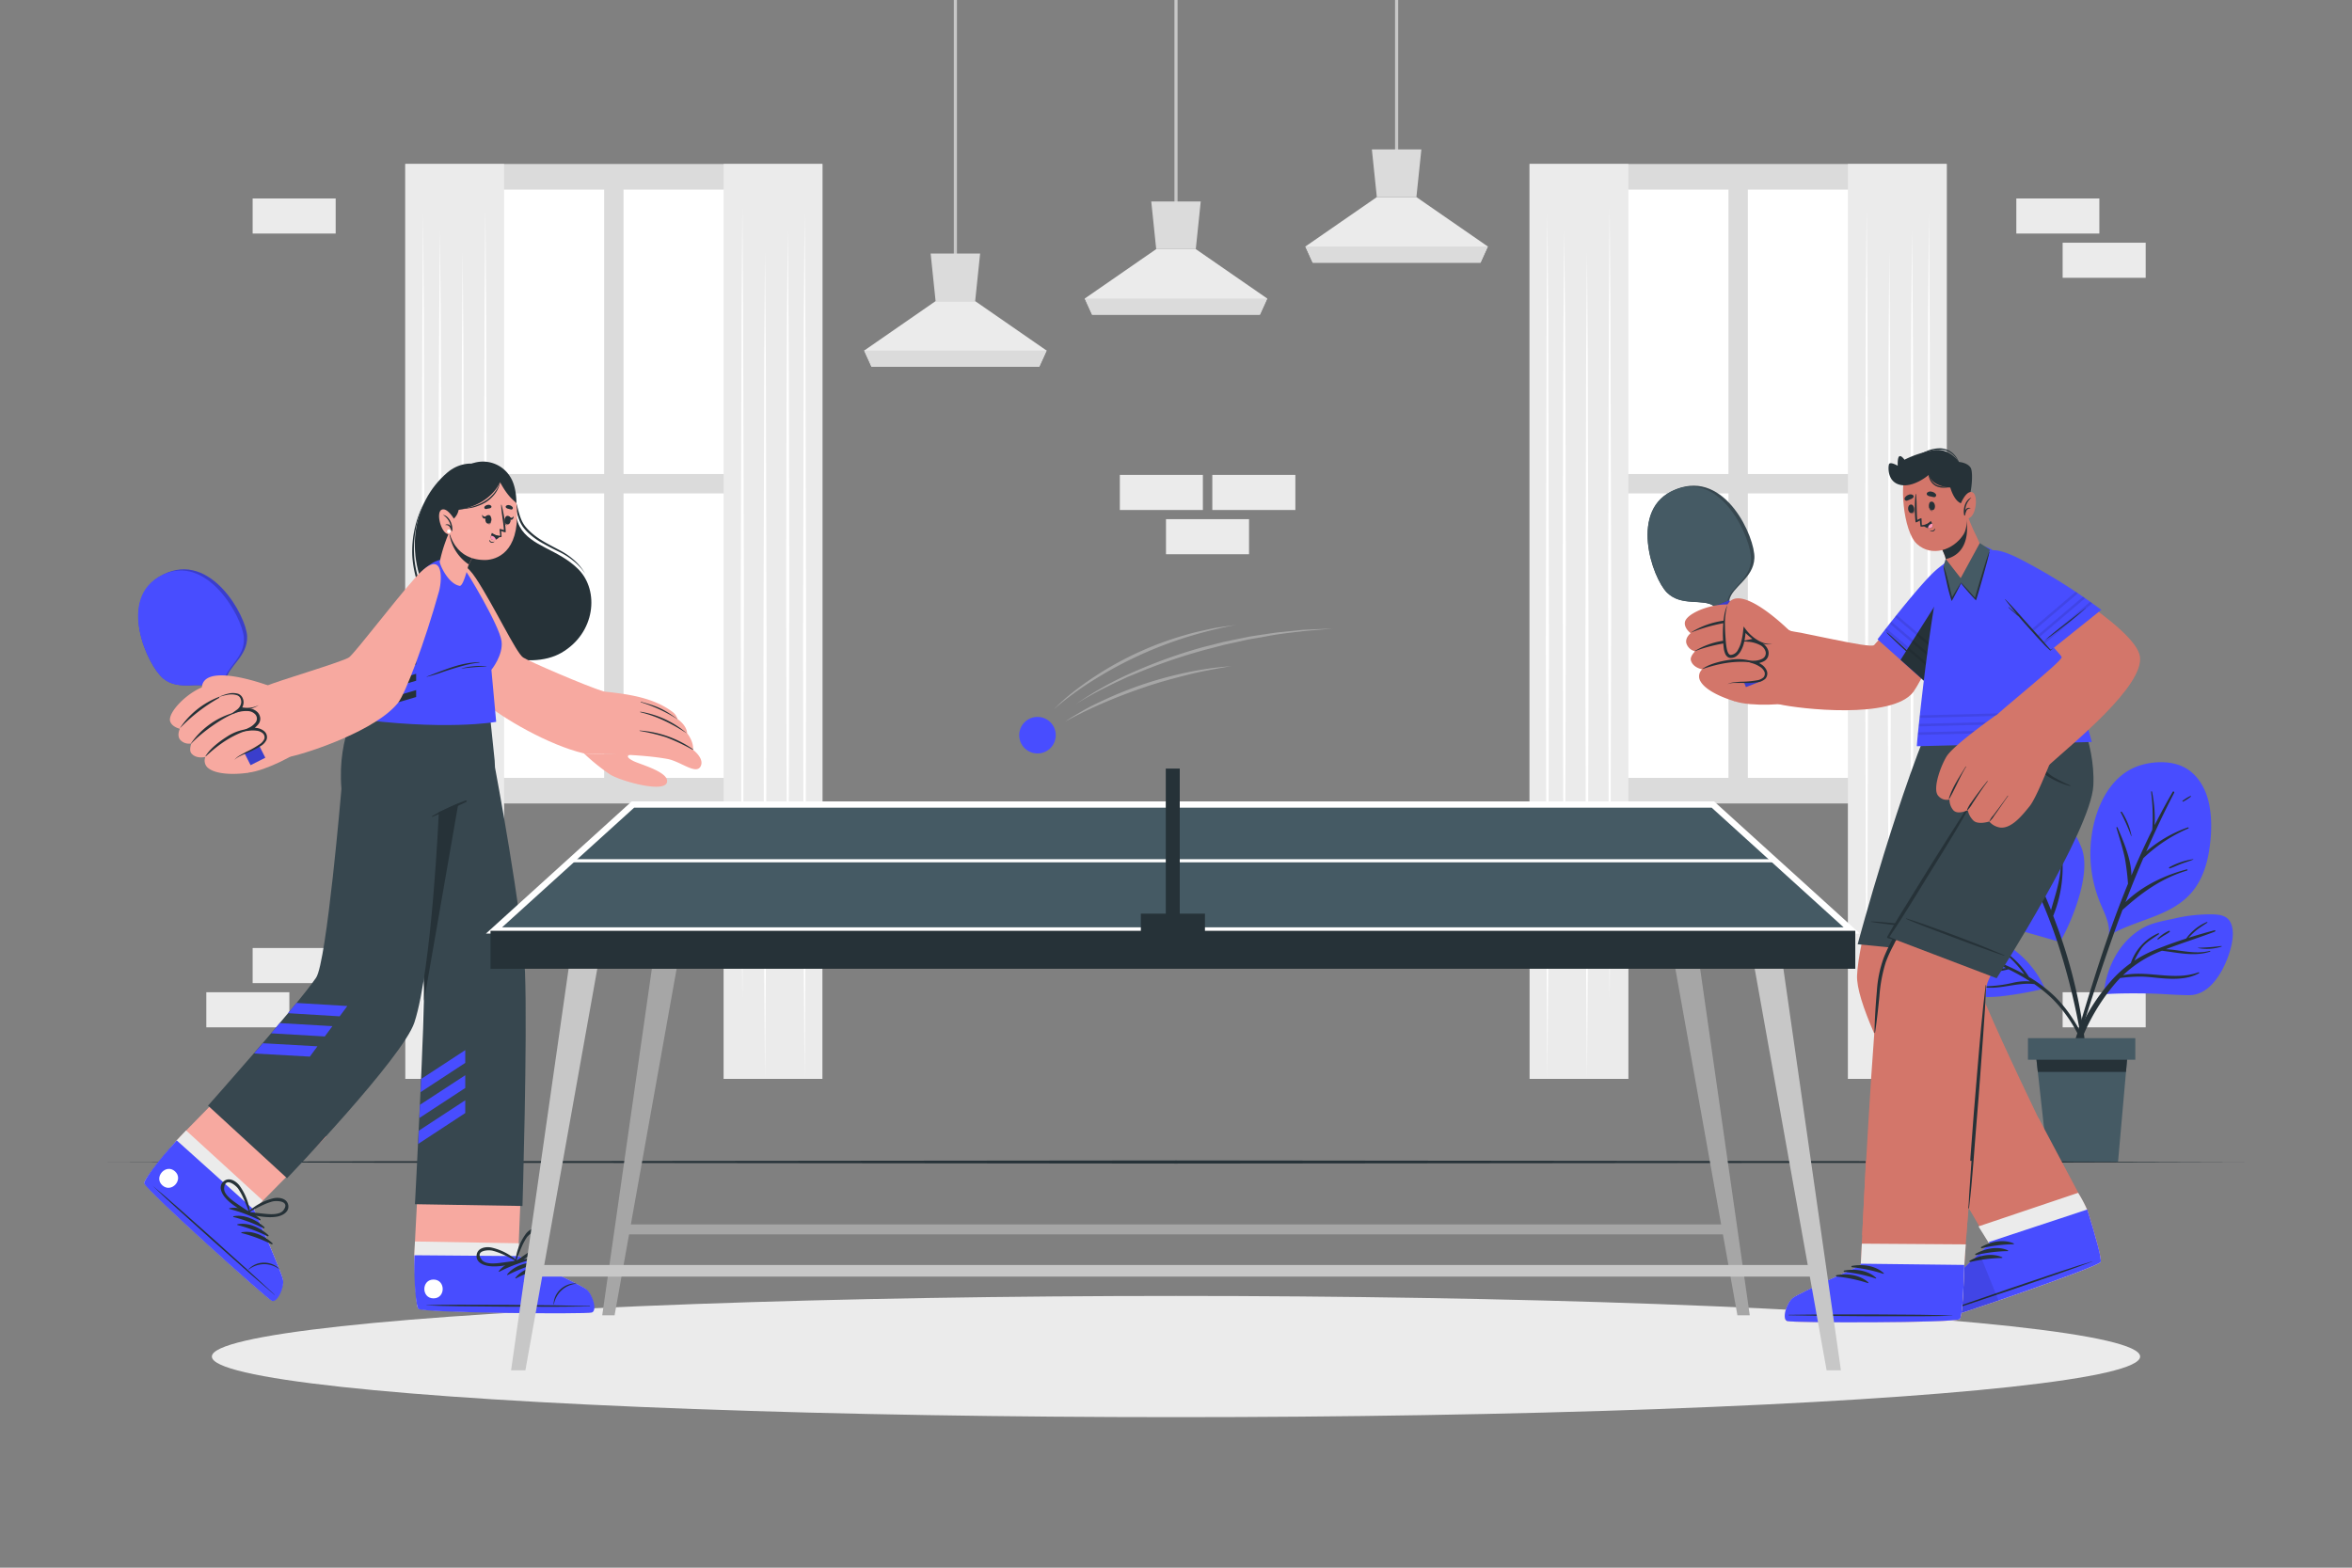 <svg xmlns="http://www.w3.org/2000/svg" viewBox="0 0 750 500"><rect x="0" y="0" width="750" height="500" fill="#808080" stroke="none"/><g id="freepik--background-complete--inject-338"><rect x="487.75" y="52.3" width="133.02" height="203.96" style="fill:#dbdbdb"></rect><rect x="495" y="60.47" width="56.17" height="90.72" style="fill:#fff"></rect><rect x="557.35" y="60.47" width="56.17" height="90.72" style="fill:#fff"></rect><rect x="495" y="157.37" width="56.17" height="90.72" style="fill:#fff"></rect><rect x="557.35" y="157.37" width="56.17" height="90.72" style="fill:#fff"></rect><rect x="487.75" y="52.3" width="31.51" height="291.8" style="fill:#ebebeb"></rect><polygon points="513.28 66.17 513.52 97.72 513.61 129.27 513.78 192.37 513.61 255.47 513.52 287.02 513.28 318.57 513.04 287.02 512.95 255.47 512.78 192.37 512.95 129.27 513.04 97.72 513.28 66.17" style="fill:#fff"></polygon><polygon points="498.81 73.49 499.06 101.66 499.2 129.83 499.31 186.17 499.2 242.52 499.06 270.69 498.81 298.86 498.57 270.69 498.43 242.52 498.31 186.17 498.43 129.83 498.57 101.66 498.81 73.49" style="fill:#fff"></polygon><polygon points="506.05 80.14 506.29 113.13 506.38 146.11 506.55 212.09 506.38 278.06 506.29 311.05 506.05 344.03 505.8 311.05 505.71 278.06 505.55 212.09 505.72 146.11 505.8 113.13 506.05 80.14" style="fill:#fff"></polygon><polygon points="493.43 67.84 493.68 102.36 493.76 136.88 493.93 205.93 493.77 274.98 493.68 309.51 493.43 344.03 493.19 309.51 493.1 274.98 492.93 205.93 493.1 136.88 493.19 102.36 493.43 67.84" style="fill:#fff"></polygon><rect x="589.26" y="52.3" width="31.51" height="291.8" transform="translate(1210.02 396.4) rotate(180)" style="fill:#ebebeb"></rect><polygon points="595.23 66.17 595.48 97.72 595.56 129.27 595.73 192.37 595.57 255.47 595.48 287.02 595.23 318.57 594.99 287.02 594.9 255.47 594.73 192.37 594.9 129.27 594.99 97.72 595.23 66.17" style="fill:#fff"></polygon><polygon points="609.7 73.49 609.94 101.66 610.08 129.83 610.2 186.17 610.08 242.52 609.94 270.69 609.7 298.86 609.46 270.69 609.32 242.52 609.2 186.17 609.32 129.83 609.46 101.66 609.7 73.49" style="fill:#fff"></polygon><polygon points="602.47 80.14 602.71 113.13 602.8 146.11 602.97 212.09 602.8 278.06 602.71 311.05 602.47 344.03 602.22 311.05 602.13 278.06 601.97 212.09 602.13 146.11 602.22 113.13 602.47 80.14" style="fill:#fff"></polygon><polygon points="615.08 67.84 615.32 102.36 615.41 136.88 615.58 205.93 615.41 274.98 615.32 309.51 615.08 344.03 614.84 309.51 614.75 274.98 614.58 205.93 614.75 136.88 614.84 102.36 615.08 67.84" style="fill:#fff"></polygon><rect x="129.24" y="52.3" width="133.02" height="203.96" style="fill:#dbdbdb"></rect><rect x="136.48" y="60.47" width="56.17" height="90.72" style="fill:#fff"></rect><rect x="198.83" y="60.47" width="56.17" height="90.72" style="fill:#fff"></rect><rect x="136.48" y="157.37" width="56.17" height="90.72" style="fill:#fff"></rect><rect x="198.83" y="157.37" width="56.17" height="90.72" style="fill:#fff"></rect><rect x="129.24" y="52.3" width="31.51" height="291.8" style="fill:#ebebeb"></rect><polygon points="154.77 66.17 155.01 97.72 155.1 129.27 155.27 192.37 155.1 255.47 155.01 287.02 154.77 318.57 154.52 287.02 154.44 255.47 154.27 192.37 154.44 129.27 154.52 97.72 154.77 66.17" style="fill:#fff"></polygon><polygon points="140.3 73.49 140.54 101.66 140.68 129.83 140.8 186.17 140.69 242.52 140.54 270.69 140.3 298.86 140.06 270.69 139.92 242.52 139.8 186.17 139.92 129.83 140.06 101.66 140.3 73.49" style="fill:#fff"></polygon><polygon points="147.53 80.14 147.78 113.13 147.87 146.11 148.03 212.09 147.87 278.06 147.78 311.05 147.53 344.03 147.29 311.05 147.2 278.06 147.03 212.09 147.2 146.11 147.29 113.13 147.53 80.14" style="fill:#fff"></polygon><polygon points="134.92 67.84 135.16 102.36 135.25 136.88 135.42 205.93 135.25 274.98 135.16 309.51 134.92 344.03 134.68 309.51 134.59 274.98 134.42 205.93 134.59 136.88 134.68 102.36 134.92 67.84" style="fill:#fff"></polygon><rect x="230.75" y="52.3" width="31.51" height="291.8" transform="translate(493 396.4) rotate(180)" style="fill:#ebebeb"></rect><polygon points="236.72 66.17 236.96 97.72 237.05 129.27 237.22 192.37 237.05 255.47 236.96 287.02 236.72 318.57 236.47 287.02 236.39 255.47 236.22 192.37 236.39 129.27 236.48 97.72 236.72 66.17" style="fill:#fff"></polygon><polygon points="251.19 73.49 251.43 101.66 251.57 129.83 251.69 186.17 251.57 242.52 251.43 270.69 251.19 298.86 250.94 270.69 250.8 242.52 250.69 186.17 250.8 129.83 250.94 101.66 251.19 73.49" style="fill:#fff"></polygon><polygon points="243.95 80.14 244.2 113.13 244.28 146.11 244.45 212.09 244.28 278.06 244.2 311.05 243.95 344.03 243.71 311.05 243.62 278.06 243.45 212.09 243.62 146.11 243.71 113.13 243.95 80.14" style="fill:#fff"></polygon><polygon points="256.57 67.84 256.81 102.36 256.9 136.88 257.06 205.93 256.9 274.98 256.81 309.51 256.57 344.03 256.32 309.51 256.23 274.98 256.07 205.93 256.24 136.88 256.32 102.36 256.57 67.84" style="fill:#fff"></polygon><rect x="80.56" y="302.36" width="26.48" height="11.19" style="fill:#ebebeb"></rect><rect x="65.79" y="316.47" width="26.48" height="11.19" style="fill:#ebebeb"></rect><rect x="386.58" y="151.47" width="26.48" height="11.19" style="fill:#ebebeb"></rect><rect x="371.81" y="165.58" width="26.48" height="11.19" style="fill:#ebebeb"></rect><rect x="357.09" y="151.47" width="26.48" height="11.19" style="fill:#ebebeb"></rect><rect x="657.73" y="316.47" width="26.48" height="11.19" style="fill:#ebebeb"></rect><rect x="642.96" y="63.3" width="26.48" height="11.19" style="fill:#ebebeb"></rect><rect x="657.73" y="77.41" width="26.48" height="11.19" style="fill:#ebebeb"></rect><rect x="80.56" y="63.3" width="26.48" height="11.19" style="fill:#ebebeb"></rect><rect x="304.15" width="1" height="83.77" style="fill:#c7c7c7"></rect><polygon points="333.74 111.81 331.4 116.95 277.9 116.95 275.57 111.81 298.34 96.04 310.96 96.04 333.74 111.81" style="fill:#ebebeb"></polygon><polygon points="312.54 80.85 310.96 96.04 298.34 96.04 296.76 80.85 312.54 80.85" style="fill:#dbdbdb"></polygon><polygon points="333.74 111.81 331.4 116.95 277.9 116.95 275.56 111.81 333.74 111.81" style="fill:#dbdbdb"></polygon><rect x="374.5" width="1" height="67.18" style="fill:#c7c7c7"></rect><polygon points="404.09 95.21 401.75 100.36 348.25 100.36 345.91 95.21 368.69 79.45 381.31 79.45 404.09 95.21" style="fill:#ebebeb"></polygon><polygon points="382.89 64.26 381.31 79.45 368.69 79.45 367.11 64.26 382.89 64.26" style="fill:#dbdbdb"></polygon><polygon points="404.09 95.22 401.75 100.36 348.24 100.36 345.91 95.22 404.09 95.22" style="fill:#dbdbdb"></polygon><rect x="444.85" width="1" height="50.58" style="fill:#c7c7c7"></rect><polygon points="474.44 78.62 472.1 83.77 418.6 83.77 416.26 78.62 439.04 62.86 451.66 62.86 474.44 78.62" style="fill:#ebebeb"></polygon><polygon points="453.24 47.67 451.66 62.86 439.04 62.86 437.46 47.67 453.24 47.67" style="fill:#dbdbdb"></polygon><polygon points="474.43 78.62 472.1 83.77 418.59 83.77 416.26 78.62 474.43 78.62" style="fill:#dbdbdb"></polygon></g><g id="freepik--Shadow--inject-338"><ellipse cx="375" cy="432.66" rx="307.44" ry="19.33" style="fill:#ebebeb"></ellipse></g><g id="freepik--Plant--inject-338"><path d="M667,266.38a41.14,41.14,0,0,0,.8,15.82,44.1,44.1,0,0,0,2.42,7c1.26,2.89,2.58,5.72,2.26,8.89-.31.2.74.17.78-.14,8.46-4.82,19.31-5.7,25.83-13.58,3.08-3.73,4.64-8.46,5.37-13.19.81-5.15,1-10.85-.3-15.92-1.12-4.3-3.63-8.44-7.66-10.54s-9.62-2-14-.63C673,247,668.29,257.23,667,266.38Z" style="fill:#484DFF"></path><path d="M662.6,329c1.16-3.85,2.31-7.7,3.5-11.54,2.32-7.53,4.73-15,7.41-22.43q2.4-6.65,5.06-13.18a78.73,78.73,0,0,0-1-8.18c-.71-3.28-1.73-6.45-2.69-9.66-.06-.2.26-.3.34-.11,1.9,4.42,4.38,10.08,4.44,15.32q3.11-7.38,6.65-14.56a61.51,61.51,0,0,0-.37-12.12.15.15,0,0,1,.29-.06,43.47,43.47,0,0,1,.83,10.7q2.72-5.38,5.77-10.63c.18-.31.62,0,.46.32-3.18,6.12-6.13,12.38-8.9,18.71a40.68,40.68,0,0,1,13.27-7.68c.21-.08.37.23.15.32a48.36,48.36,0,0,0-14.35,9.5q-3,7-5.69,14c5.3-5.19,12.54-8.61,19.55-10.44.24-.06.31.3.08.37-8.11,2.44-14.42,7-20.59,12.57-.71,1.9-1.42,3.81-2.11,5.72q-3.91,10.89-7.46,21.89-1.71,5.28-3.36,10.57c-1.19,3.79-2.11,7.8-3.65,11.47-.15.35-.78.27-.7-.15A111.64,111.64,0,0,1,662.6,329Z" style="fill:#263238"></path><path d="M676.64,259a21,21,0,0,1,3.05,7.6c0,.07-.1.11-.12,0a63.63,63.63,0,0,0-3.31-7.46C676.14,258.9,676.5,258.75,676.64,259Z" style="fill:#263238"></path><path d="M691.74,276.6a22.5,22.5,0,0,1,7.59-2.56c.07,0,.12.1,0,.13-1.23.5-2.51.86-3.74,1.33s-2.46,1.06-3.71,1.49A.22.22,0,0,1,691.74,276.6Z" style="fill:#263238"></path><path d="M696,255.39a15.09,15.09,0,0,1,2.45-1.51.13.13,0,0,1,.14.22,15.53,15.53,0,0,1-2.41,1.56C696,255.75,695.84,255.49,696,255.39Z" style="fill:#263238"></path><path d="M638.42,295.12c6.09,1.81,12.22,3.48,18.31,5.27.53.16,10.84-19.58,7.11-29.76A33.22,33.22,0,0,0,643.13,251c-4.36-1.47-9.71-2.72-14.31-1.7-4.08.9-7,4.25-8.3,8.09-1.81,5.23-1.21,11.46-.22,16.8a29.21,29.21,0,0,0,6,13.7C629.53,291.71,633.67,293.71,638.42,295.12Z" style="fill:#484DFF"></path><path d="M629.58,276.36a81.9,81.9,0,0,0,11.95,4.7,50.53,50.53,0,0,1,8,2.89c-2.57-5.74-5.4-11.36-8.4-16.93-3.94-1.14-8.08-2.91-11.05-5.7-.16-.15.05-.38.23-.26,3.24,2.3,6.83,3.68,10.42,5.23q-1.22-2.25-2.46-4.49c-.24-.41.34-.83.61-.42a129.11,129.11,0,0,1,8.67,14.54,66.62,66.62,0,0,0,.62-13.33.09.09,0,0,1,.18,0,44.47,44.47,0,0,1-.15,14.65c2.14,4.26,4.08,8.63,5.83,13.06.7-2.66,1.6-5.28,2.21-8a36.77,36.77,0,0,0,.87-11.73c0-.12.16-.12.18,0a41.38,41.38,0,0,1-2.56,21.53c1,2.67,2,5.34,2.88,8a159.78,159.78,0,0,1,8.09,42.29.26.26,0,0,1-.51,0,209.43,209.43,0,0,0-9.09-41.79c-1.77-5.32-3.8-10.48-6-15.54-3.6-1.06-7.19-2.51-10.72-3.73a33.85,33.85,0,0,1-9.89-4.85A.12.12,0,0,1,629.58,276.36Z" style="fill:#263238"></path><path d="M623.9,270.62c3.72,1.33,7.26,3.18,11,4.53.18.06.07.34-.1.3-3.94-.81-7.85-2-11-4.62C623.63,270.73,623.77,270.57,623.9,270.62Z" style="fill:#263238"></path><path d="M654.34,262.58c-.05-.2.24-.31.3-.11,1,3.44,1.73,7.08.73,10.59,0,.14-.25.15-.26,0C654.93,269.51,655.13,266.07,654.34,262.58Z" style="fill:#263238"></path><path d="M638.93,254.64a9.09,9.09,0,0,1,1.62,5.84c0,.13-.22.21-.25,0-.46-2-1.21-3.75-1.82-5.66A.26.26,0,0,1,638.93,254.64Z" style="fill:#263238"></path><path d="M710.92,303.83c-1.79,5.67-6,13.51-12.76,13.57-4.36,0-8.75-.47-13.12-.53-4.68-.08-9.37-.07-14,.21-.39,0,.56-14,11.8-20.84,3.15-1.92,7-2.52,10.58-3.3a49.15,49.15,0,0,1,12.5-1.3c2.58.1,4.73.65,5.65,3.3S711.78,301.13,710.92,303.83Z" style="fill:#484DFF"></path><path d="M706.08,296.73c-2.73.71-5.49,1.51-8.23,2.38a29.46,29.46,0,0,1,2.26-2.21c1.18-1,2.48-1.76,3.74-2.62.11-.07,0-.27-.09-.22a15.34,15.34,0,0,0-6.63,5.28c-3.42,1.1-6.81,2.32-10.07,3.66a38.22,38.22,0,0,0-6.44,3.39,26.34,26.34,0,0,1,2.33-4.06c1.49-1.93,3.51-3,5.47-4.38a.18.18,0,0,0-.18-.3,16,16,0,0,0-8.77,9.51,37.76,37.76,0,0,0-6.38,5.79c-7.44,8.45-13.3,19.7-13.32,31.17,0,.28.44.35.49.07a63.56,63.56,0,0,1,14.19-30.48c.53-.62,1.08-1.21,1.64-1.79a52.36,52.36,0,0,1,6.15-.45c2.39,0,4.76.35,7.15.54,3.92.32,8.27.37,11.81-1.61a.16.16,0,0,0-.13-.29c-7.89,2.87-16.17-.77-24.09.94a37.11,37.11,0,0,1,11.67-7.53l.73-.29c5.07.61,10.42,1.93,15.35.29.15,0,.09-.28-.06-.24-4.77,1.19-9.34-.3-14-.54,5.12-2,10.35-3.59,15.49-5.57C706.54,297,706.55,296.61,706.08,296.73Z" style="fill:#263238"></path><path d="M708.32,301.72a67.68,67.68,0,0,1-7.38.56c-.05,0-.07.09,0,.1a15.28,15.28,0,0,0,7.44-.47A.1.1,0,0,0,708.32,301.72Z" style="fill:#263238"></path><path d="M691.66,296.86a12,12,0,0,0-3.65,2.53c-.13.12,0,.35.19.25.61-.46,1.25-.88,1.89-1.29a16.25,16.25,0,0,0,1.78-1.13A.22.22,0,0,0,691.66,296.86Z" style="fill:#263238"></path><path d="M652,315.12c.08.18-.19.36-.29.16h0a.27.27,0,0,1-.18.12,112.65,112.65,0,0,1-13.73,2.39c-3.72.33-8,.54-11.26-1.62-4.41-2.92-7.32-10.74-4.93-15.71,2.82-5.9,11.32-2.7,15.59-.6A31.27,31.27,0,0,1,652,315.12Z" style="fill:#484DFF"></path><path d="M655.25,317.84A44,44,0,0,0,647,311.6a28,28,0,0,0-8.31-8.48c-.17-.11-.3.14-.16.26a37.6,37.6,0,0,1,7,7.37,77,77,0,0,0-10.29-4.68,13.72,13.72,0,0,0-5.53-5.54s-.1,0,0,.08a22.75,22.75,0,0,1,5,5.24c-2.09-.78-4.2-1.51-6.31-2.21-.2-.06-.27.23-.09.3,3.76,1.46,7.6,3,11.33,4.8a43.55,43.55,0,0,1-13.72,0c-.12,0-.18.16,0,.19a27,27,0,0,0,14.55.22,68.45,68.45,0,0,1,6.9,3.87,17.34,17.34,0,0,0-5.58.45,42,42,0,0,1-9.8,1.11c-.12,0-.16.2,0,.22,5.69,1,11.06-1.6,16.7-.93a43.52,43.52,0,0,1,5.87,4.79A44.42,44.42,0,0,1,663,330.7c2.37,4.83,3.66,9.95,5.57,14.94a.18.18,0,0,0,.35-.1C667.31,335.7,662.41,324.86,655.25,317.84Z" style="fill:#263238"></path><path d="M638.1,304.35a6.47,6.47,0,0,0-1.46-1.76,5.46,5.46,0,0,0-1.68-1.26c-.05,0-.08.06-.05.1.47.53,1.11.91,1.62,1.42s.92,1.11,1.44,1.61C638,304.53,638.14,304.44,638.1,304.35Z" style="fill:#263238"></path><path d="M628.72,307.41c-.84-.21-1.73-.2-2.59-.37a24.19,24.19,0,0,1-2.51-.76.1.1,0,0,0-.08.19,8.32,8.32,0,0,0,5.18,1.2C628.86,307.65,628.85,307.44,628.72,307.41Z" style="fill:#263238"></path><polygon points="678.68 333.42 677.93 341.89 675.4 370.51 652.99 370.51 649.82 341.89 648.89 333.42 678.68 333.42" style="fill:#455a64"></polygon><polygon points="678.68 333.42 677.93 341.89 649.82 341.89 648.89 333.42 678.68 333.42" style="fill:#263238"></polygon><rect x="646.67" y="331.11" width="34.23" height="6.88" style="fill:#455a64"></rect></g><g id="freepik--Floor--inject-338"><polygon points="34.32 370.61 119.49 370.37 204.66 370.28 375 370.11 545.34 370.28 630.51 370.37 715.68 370.61 630.51 370.86 545.34 370.94 375 371.11 204.66 370.94 119.49 370.85 34.32 370.61" style="fill:#263238"></polygon></g><g id="freepik--character-2--inject-338"><path d="M650,356.48l15.71,29.59c1.91,6.12,3.46,11.52,4,14.39a.09.09,0,0,1,0,.05,4.47,4.47,0,0,1,.14,2l0,0C668.36,404.39,619.87,421,618,421s-2.07-5.36-.7-7.51,17.09-16.82,17.09-16.82l-16.93-29.13Z" style="fill:#d3766a"></path><path d="M618,421c1.88,0,50.37-16.65,51.81-18.45l0,0a4.64,4.64,0,0,0-.14-2s0,0,0,0c-.55-2.87-2.11-8.28-4-14.4a38.06,38.06,0,0,0-3-5.71l-31.78,10.71,3.52,5.64s-15.71,14.67-17.09,16.82S616.1,421.06,618,421Z" style="fill:#ebebeb"></path><path d="M618,421c1.89,0,50.37-16.64,51.81-18.45.56-.68-1.45-7.88-4.13-16.52l-.09-.27-31.4,10.38.2.53s-15.71,14.67-17.09,16.82S616.1,421.06,618,421Z" style="fill:#484DFF"></path><path d="M617.89,419c8.11-3,41.08-14.36,49.31-16.71.07,0,.09,0,0,.05-8,3.15-41,14.24-49.28,16.8C617.76,419.16,617.72,419,617.89,419Z" style="fill:#263238"></path><path d="M631.78,397.71c3-1.71,7.12-2.56,10.36-1.12.12.06,0,.24-.07.24a47.56,47.56,0,0,0-10.14,1.28A.22.22,0,0,1,631.78,397.71Z" style="fill:#263238"></path><path d="M629.94,399.9c3-1.7,7.11-2.56,10.36-1.11.12.06,0,.23-.07.24a48.19,48.19,0,0,0-10.14,1.27A.22.22,0,0,1,629.94,399.9Z" style="fill:#263238"></path><path d="M628.1,402.1c3-1.71,7.11-2.56,10.36-1.11.12.05,0,.23-.08.23a48.2,48.2,0,0,0-10.13,1.28A.22.22,0,0,1,628.1,402.1Z" style="fill:#263238"></path><path d="M618,421c.77,0,9.33-2.79,19.29-6.2l-6.1-15.12c-4.67,4.41-12.91,12.28-13.89,13.81C615.93,415.67,616.1,421.06,618,421Z" style="opacity:0.1"></path><path d="M660,377.13l-31.1,9.74s-37.48-60.18-36.72-75.8c1-21.57,26.35-87.8,26.35-87.8h30.28s-20.1,71.62-20.36,83.67C628.35,313.25,660,377.13,660,377.13Z" style="fill:#d3766a"></path><path d="M618.56,223.27h30.28l-19.47,81.54-37-3.65S605.85,250.72,618.56,223.27Z" style="fill:#37474f"></path><path d="M596.67,293.88c2.1,0,20.13,1.56,33.22,3.68.09,0,.06.14,0,.13-4.33-.12-30.82-3.1-33.2-3.66C596.59,294,596.58,293.88,596.67,293.88Z" style="fill:#263238"></path><path d="M621.64,223.24v0c.13.62,7.68,30.47,8.62,31s-27.43,39-30.82,57.81c-2.16,12-5.64,81.91-5.64,81.91H627s5.2-59.28,6.39-78.93c.46-7.62,30.16-40.34,32.6-65.5.72-7.42-5.29-26.36-5.29-26.36Z" style="fill:#d3766a"></path><path d="M617.36,274.83a206.94,206.94,0,0,0-11.69,20.41c-1.73,3.36-3.6,6.73-5,10.25a38,38,0,0,0-2.18,10.67c-.39,4.36-.67,8.76-.76,13.15,0,.1.17.13.19,0,.59-3.84,1-7.71,1.38-11.58a48,48,0,0,1,2-10.76,42.26,42.26,0,0,1,2.31-5.14q1.3-2.6,2.63-5.18,2.63-5.07,5.32-10.08,3.1-5.76,6-11.64A.13.13,0,0,0,617.36,274.83Z" style="fill:#263238"></path><path d="M633.19,314.22c-1.15,9.09-1.9,18.24-2.67,27.37s-1.54,18.3-2.18,27.46c-.37,5.16-.52,11.06-.72,16.24,0,.15.24.18.26,0,1.12-9.1,1.68-19,2.46-28.1s1.4-18.31,2.08-27.46c.38-5.17.72-10.34.9-15.52C633.32,314.16,633.2,314.15,633.19,314.22Z" style="fill:#263238"></path><path d="M621.64,223.24c-.79-1.42,3.05,22,8,30.88.25.44-25.75,41-27.42,44.75L636.68,312s30.12-47.11,30.84-61.45-6.79-27.29-6.79-27.29Z" style="fill:#37474f"></path><path d="M607.86,292.93c2,.49,19.12,6.47,31.28,11.75a.07.07,0,0,1,0,.13c-4.17-1.2-29.11-10.6-31.27-11.73C607.75,293,607.76,292.91,607.86,292.93Z" style="fill:#263238"></path><path d="M625.52,252.2a68.27,68.27,0,0,1,10.72,5,.12.12,0,0,1-.1.22c-3.61-1.55-7.29-3-10.81-4.78A.24.24,0,0,1,625.52,252.2Z" style="fill:#263238"></path><path d="M624.43,227.47c0-.13.23-.16.23,0a120.66,120.66,0,0,0,.61,12.07c.17,1.86,1.66,12.14,4.89,11.39.54-.13.81-.66.9-1.47a13.21,13.21,0,0,0-.43-3.16q-.54-3.22-.83-6.48a59.53,59.53,0,0,1,.13-12.16.11.11,0,1,1,.21,0,110.9,110.9,0,0,0,1,16.79c.41,2.67,1.75,6.7-1,7.11s-4.7-6.33-5-8.17A61.89,61.89,0,0,1,624.43,227.47Z" style="fill:#263238"></path><path d="M630.07,251.18a17.39,17.39,0,0,1,.73,2.14,5,5,0,0,1,.3,1.75c0,.11-.16.12-.22,0a5.91,5.91,0,0,1-.75-1.7c-.25-.66-.51-1.31-.73-2A.36.36,0,0,1,630.07,251.18Z" style="fill:#263238"></path><path d="M648.58,233.05c0-.07.13-.05.14,0,.1,3.12,0,6.33,1.21,9.28a12.71,12.71,0,0,0,5.78,6,45.79,45.79,0,0,0,4.45,2.18c.1,0,.06.22-.06.18a24.32,24.32,0,0,1-8.18-3.82,10.66,10.66,0,0,1-3.8-8.23A28,28,0,0,1,648.58,233.05Z" style="fill:#263238"></path><path d="M629.46,254.39c-1.89,2.76-4.38,6.68-6.17,9.5s-3.57,5.64-5.35,8.46c-3.51,5.56-6.94,11.18-10.41,16.77-2,3.18-3.9,6.4-5.73,9.66a.29.29,0,0,0,.18.43l2.65.73a.08.08,0,0,0,.06-.14l-2.2-1c3.69-5.42,7.1-11,10.55-16.61S620,271,623.38,265.37c1.94-3.21,4.4-7.62,6.23-10.89A.09.09,0,1,0,629.46,254.39Z" style="fill:#263238"></path><path d="M628.67,370.24s-2.31,33.5-2.31,33.53c-.19,6.41-.47,12-.89,14.91v.05a4.48,4.48,0,0,1-.54,2s0,0,0,0c-1.94,1.24-53.2,1.21-55,.61s-.21-5.75,1.78-7.33,21.63-10.36,21.63-10.36L595,370.17Z" style="fill:#d3766a"></path><path d="M626.84,396.88s-.48,6.86-.48,6.89c-.19,6.41-.47,12-.89,14.91v.05a8.27,8.27,0,0,1-.54,2s0,0,0,0c-1.94,1.24-53.2,1.21-55,.61s-.21-5.75,1.78-7.33,21.63-10.36,21.63-10.36l.36-7Z" style="fill:#ebebeb"></path><path d="M569.9,421.34c1.79.6,53.05.63,55-.61.75-.46,1.19-7.92,1.46-17v-.29l-33.06-.39v.57s-19.63,8.76-21.63,10.35S568.11,420.74,569.9,421.34Z" style="fill:#484DFF"></path><path d="M570.48,419.35c8.64-.21,43.51-.23,52.07.23.07,0,.07.05,0,.05-8.56.39-43.43.13-52.07-.14C570.3,419.49,570.3,419.36,570.48,419.35Z" style="fill:#263238"></path><path d="M590.53,403.75c3.4-.63,7.56-.1,10.15,2.32.11.09,0,.24-.14.2a47.94,47.94,0,0,0-10-2.09A.22.22,0,0,1,590.53,403.75Z" style="fill:#263238"></path><path d="M588.07,405.23c3.4-.63,7.56-.11,10.16,2.32.1.09,0,.23-.15.2a47.85,47.85,0,0,0-10-2.09A.22.22,0,0,1,588.07,405.23Z" style="fill:#263238"></path><path d="M585.62,406.71c3.4-.63,7.56-.11,10.15,2.32.1.09,0,.23-.14.2a47.94,47.94,0,0,0-10-2.09A.22.22,0,0,1,585.62,406.71Z" style="fill:#263238"></path><path d="M626.12,185.81c-5.3,15.9-14,32.18-16,34.88-6.72,8.85-36.47,5.41-42.91,3.9-2.66-.63-.4-22.68,2.43-23.38,2-.48,27,5.93,28,4.5.74-1,12.44-13.44,18.76-21.26C625.35,173.41,627.88,180.51,626.12,185.81Z" style="fill:#d3766a"></path><path d="M553.28,223.7c5.08,1.7,16.85,1.12,19.63-.11s1.78-19.83-.72-21.7-19.39-7.73-24.53-5.84S548,221.93,553.28,223.7Z" style="fill:#d3766a"></path><rect x="550.6" y="186.81" width="5.25" height="32.46" transform="translate(-35.91 217.23) rotate(-21.53)" style="fill:#484DFF"></rect><rect x="550.6" y="186.81" width="5.25" height="32.46" transform="translate(-35.91 217.23) rotate(-21.53)" style="opacity:0.2"></rect><path d="M559.44,178c-.28,6.52-7.14,9.13-8,13.4l-4.88,1.93c-3.51-2.56-10.31.22-15-4.35s-12.55-26.87,3.06-33S559.73,171.5,559.44,178Z" style="fill:#37474f"></path><path d="M558.37,178.44c-.19,6.49-6.8,9-7.55,13.23l-4.24,1.68c-3.43-2.59-10.44.28-15-4.33s-12.49-26.9,2.54-32.83S558.57,172,558.37,178.44Z" style="fill:#455a64"></path><path d="M556.15,194.74c1.84,2.16-1.77,3.09-1.77,3.09s5.51-.08,6.55,2.89-3.41,3.82-3.73,3.9c.29,0,5.36,0,6.09,3.14s-3.82,3.42-4.12,3.44c.28.08,3.91,1.26,3.93,3.74,0,4.25-9.34,1.48-12.29,3.25,0,0,2.43,5.34,2.47,5.51,0,0-9-2.45-11.13-6.57a3,3,0,0,1,.66-3.66s-3-.47-3.63-2.88c-.33-1.24,1.36-2.87,1.36-2.87a3.74,3.74,0,0,1-2.82-2.66c-.36-1.74,1.39-3.11,1.39-3.11s-2.06-1.51-1.85-3.41C537.68,194.71,552.21,190.1,556.15,194.74Z" style="fill:#d3766a"></path><path d="M539.36,201.69c-.05,0-.09,0,0-.07a26.44,26.44,0,0,1,15.25-3.86c.17,0,.22.29,0,.32A54.13,54.13,0,0,0,539.36,201.69Z" style="fill:#263238"></path><path d="M540.46,207.71a.05.05,0,0,1,0-.1,24.78,24.78,0,0,1,16.9-3.18c.2,0,.34.28.1.25C553.44,204.19,545,205.82,540.46,207.71Z" style="fill:#263238"></path><path d="M559.55,211.42c-5.71-.91-11.13.09-16.56,1.93-.07,0-.1-.08,0-.12,2.41-1.62,6-2.43,8.84-2.82a15.27,15.27,0,0,1,7.81.81C559.68,211.26,559.68,211.44,559.55,211.42Z" style="fill:#263238"></path><path d="M554.38,197.83a18.11,18.11,0,0,1,3.13.53,5.82,5.82,0,0,1,2.69,1.42,1.9,1.9,0,0,1,.54,1.26,2.78,2.78,0,0,1-.33,1.37,3.36,3.36,0,0,1-2.31,1.52l-2.28.47,2.3.35a9.76,9.76,0,0,1,3,.93,3.42,3.42,0,0,1,1.87,2.07,2,2,0,0,1-.89,2.28,5.89,5.89,0,0,1-2.87.7l-2.76.07,2.62.84a8.86,8.86,0,0,1,2.07,1,3.64,3.64,0,0,1,1.45,1.55,1.75,1.75,0,0,1-.25,1.83,3.88,3.88,0,0,1-2,.94,31.09,31.09,0,0,1-4.77.47c-.8,0-1.61.09-2.42.17a5.78,5.78,0,0,0-2.35.62,6.34,6.34,0,0,1,2.36-.4c.81,0,1.61,0,2.42,0a26,26,0,0,0,4.89-.23,4.57,4.57,0,0,0,2.39-1.05,2.49,2.49,0,0,0,.48-2.68,4.52,4.52,0,0,0-1.75-2,9.8,9.8,0,0,0-2.3-1.12l-.14.91a6.86,6.86,0,0,0,3.4-.8,2.82,2.82,0,0,0,1.23-1.46,3.21,3.21,0,0,0,.06-1.89,4.3,4.3,0,0,0-2.37-2.61,10.14,10.14,0,0,0-3.26-1l0,.82a4.09,4.09,0,0,0,2.77-2,3.41,3.41,0,0,0,.31-1.72,2.48,2.48,0,0,0-.75-1.58,6.08,6.08,0,0,0-3-1.33A14.36,14.36,0,0,0,554.38,197.83Z" style="fill:#263238"></path><path d="M570.34,200.9s-16.69-16.57-19.83-7.18c-.93,2.79-1.43,15.37,1.09,15.52,3.26.2,4.45-5,4.68-8.41,0,0,4.74,6.22,10.05,4.2A6.44,6.44,0,0,0,570.34,200.9Z" style="fill:#d3766a"></path><path d="M550.82,193a11.93,11.93,0,0,0-1,3.32,26.71,26.71,0,0,0-.37,3.46,39.81,39.81,0,0,0,.22,7,6.65,6.65,0,0,0,.48,1.78,2.45,2.45,0,0,0,.63.86,1.88,1.88,0,0,0,.49.31,1.94,1.94,0,0,0,.57.12,3,3,0,0,0,1.93-.63,5.42,5.42,0,0,0,1.24-1.43,10.38,10.38,0,0,0,1.24-3.38,24.13,24.13,0,0,0,.44-3.49l-.73.21a14.06,14.06,0,0,0,1.89,1.89,12.67,12.67,0,0,0,2.19,1.5,9.12,9.12,0,0,0,2.49.88,6.89,6.89,0,0,0,2.6,0,7.75,7.75,0,0,1-2.54-.28,9.61,9.61,0,0,1-2.3-1.06,12.46,12.46,0,0,1-2-1.54,13.38,13.38,0,0,1-1.67-1.87l-.61-.84-.12,1.05a24.72,24.72,0,0,1-.53,3.34,10.12,10.12,0,0,1-1.16,3.07,2.84,2.84,0,0,1-2.29,1.61c-.78,0-1.14-1.2-1.33-2.26s-.28-2.25-.36-3.39-.15-2.28-.15-3.43A21.92,21.92,0,0,1,550.82,193Z" style="fill:#263238"></path><path d="M614.06,217.61,598.7,203.92s10.83-14.26,17.06-20.59,14.81-9.67,10,5.89A184.26,184.26,0,0,1,614.06,217.61Z" style="fill:#484DFF"></path><path d="M601.69,201.7c.81.62,1.58,1.32,2.33,2l2.39,2.16c1.56,1.42,3.12,2.85,4.66,4.28.89.82,1.74,1.69,2.65,2.47a0,0,0,1,1-.05.06c-.8-.7-1.64-1.33-2.45-2s-1.62-1.36-2.42-2.06c-1.59-1.39-6.41-5.91-7.18-6.81C601.58,201.75,601.63,201.66,601.69,201.7Z" style="fill:#263238"></path><path d="M625.73,189.22a184.86,184.86,0,0,1-11.68,28.39l-8-7.15,20.12-31.8C627.46,179.89,627.64,183.09,625.73,189.22Z" style="fill:#263238"></path><path d="M601.44,200.37,601,201l15,12.84.36-.75Zm1.67-2.13-.5.64,14.52,12.44c.12-.24.24-.5.35-.76Zm1.67-2.11-.49.63,14,12,.33-.76Z" style="fill:#030402;opacity:0.1"></path><path d="M667,236.65,611.25,238c-.23-.22,5.18-51.53,8.56-58a10.92,10.92,0,0,1,14.72-5.07c3.06,1.75,5.74,4.23,9.57,9.14C657.24,200.93,667.13,236.49,667,236.65Z" style="fill:#484DFF"></path><path d="M665.77,232.17l-54.15,1.41c0,.28-.06.55-.08.81L666,233C665.93,232.71,665.85,232.45,665.77,232.17Zm-.83-2.68-53,1.38q0,.42-.09.81l53.39-1.39C665.11,230,665,229.76,664.94,229.49Zm-.85-2.67-51.9,1.35-.09.8,52.25-1.36C664.26,227.35,664.18,227.09,664.09,226.82Z" style="fill:#030402;opacity:0.1"></path><path d="M635.89,184.44c3.3,5.78,21.17,23.9,21.53,25.13s-19.49,16.83-23.07,20.64c-2.44,2.58,14.22,18.16,19.13,13.7,7.62-6.91,30.2-25.1,28.9-34.49S647.44,180.79,641,177.51,630.48,174.92,635.89,184.44Z" style="fill:#d3766a"></path><path d="M617.85,253.53a3.56,3.56,0,0,0,3.79,1.48,5.26,5.26,0,0,0,1.21,3.38c1.46,1.61,4.62,0,4.62,0a6.53,6.53,0,0,0,1.85,3.36c1.55,1.4,5,.26,5,.26a5.68,5.68,0,0,0,3.49,1.93c3.64.41,7.12-4,9.35-6.75s6-12.72,6.9-14.54l-17.64-14.51s-13.57,9.55-15.74,13.18C618.83,244.41,616.39,251.17,617.85,253.53Z" style="fill:#d3766a"></path><path d="M621.45,254.66c1.17-3.72,3.37-6.89,5.38-10.18,0-.07.16,0,.11.07-2,3.25-3.41,6.86-5.32,10.18A.09.09,0,0,1,621.45,254.66Z" style="fill:#263238"></path><path d="M627.29,258.17a10.33,10.33,0,0,1,1.34-2.29c.53-.77,1.08-1.54,1.63-2.3,1.12-1.52,2.26-3,3.46-4.47,0-.07.16,0,.11.07q-1.67,2.26-3.23,4.61c-.53.78-1,1.57-1.55,2.35a11.84,11.84,0,0,1-1.54,2.17A.14.14,0,0,1,627.29,258.17Z" style="fill:#263238"></path><path d="M634.34,262a7.09,7.09,0,0,1,1.32-2c.52-.68,1-1.36,1.55-2.05,1-1.37,2.06-2.75,3-4.16,0-.07.16,0,.11.07-1,1.44-2,2.89-3,4.32-.49.7-1,1.4-1.48,2.09A6.53,6.53,0,0,1,634.4,262S634.33,262,634.34,262Z" style="fill:#263238"></path><path d="M670.05,194.5,654,207.35s-12.25-13.06-17.45-20.26-7-16.22,7.48-8.85A184.74,184.74,0,0,1,670.05,194.5Z" style="fill:#484DFF"></path><path d="M666.51,191.91l-15,12.76.55.6,15.13-12.88Zm-2.29-1.59-14.54,12.36.54.59,14.68-12.48Zm-2.32-1.57-14,11.92.54.6,14.17-12.06Z" style="fill:#030402;opacity:0.1"></path><path d="M640.54,193.65c.61.49,1.2,1,1.77,1.5l.86.77c-.27-.32-.54-.63-.8-.95-1-1.24-2-2.5-3-3.79,0-.05,0-.09.07-.05,2,2,3.88,4.14,5.76,6.28s3.74,4.15,5.59,6.25c1,1.18,3.1,3.6,3.12,3.58s.63-.36.69-.41.08,0,0,.06l-.79.61a30.84,30.84,0,0,1-3-3c-1-1-1.93-2.07-2.88-3.12-1.43-1.59-2.86-3.17-4.25-4.8-.53-.41-1-.88-1.54-1.31s-1.14-1-1.69-1.54C640.46,193.68,640.5,193.62,640.54,193.65Z" style="fill:#263238"></path><path d="M652.3,204c.74-.7,1.56-1.33,2.36-2l2.54-2c1.66-1.31,3.32-2.6,5-3.88.95-.74,1.95-1.44,2.88-2.2,0,0,.07,0,0,.06-.82.67-1.59,1.4-2.39,2.08s-1.62,1.37-2.43,2c-1.64,1.33-6.9,5.33-7.92,5.94C652.32,204.15,652.24,204.08,652.3,204Z" style="fill:#263238"></path><path d="M626.1,185.34c.84-.3,5.14-6.42,5.82-10.39a57.47,57.47,0,0,0-2.42-5.42c-.78-1.73-1.61-3.69-2.23-5.52-.13-.38-1.18.75-1.18.75l-2.17,1.39-7.21,4.58a30.7,30.7,0,0,1,3.52,6.67,4.6,4.6,0,0,1,.18.78.83.83,0,0,0,0,.13C620.69,179.82,624.72,185.81,626.1,185.34Z" style="fill:#d3766a"></path><path d="M620.41,178.18a.83.83,0,0,0,0,.13,8.29,8.29,0,0,0,1.21-.34c7.69-2.82,5.29-13,5.29-13l-3,1.18-7.21,4.58a30.7,30.7,0,0,1,3.52,6.67A4.6,4.6,0,0,1,620.41,178.18Z" style="fill:#263238"></path><path d="M624.85,150.49c2.42,3.81,3.53,16.42,1.31,19.91-3.21,5.06-10.13,7.37-14.85,3.13-4.57-4.12-5.73-20.58-3.1-23.92C612.09,144.68,621.29,144.87,624.85,150.49Z" style="fill:#d3766a"></path><path d="M615.12,160.91s.07,0,.07.07c0,.85.26,1.81,1,2,0,0,0,.05,0,.05C615.29,163,615,161.72,615.12,160.91Z" style="fill:#263238"></path><path d="M615.8,160c1.35-.23,1.71,2.5.46,2.71S614.66,160.14,615.8,160Z" style="fill:#263238"></path><path d="M610.24,161.69s-.06.05,0,.09c.14.84.16,1.83-.57,2.21,0,0,0,0,0,0C610.55,163.78,610.51,162.47,610.24,161.69Z" style="fill:#263238"></path><path d="M609.37,160.91c-1.37.08-1.11,2.82.16,2.75S610.52,160.85,609.37,160.91Z" style="fill:#263238"></path><path d="M616.71,158.56c-.39-.05-.73-.15-1.11-.23a1.85,1.85,0,0,1-1.08-.46.57.57,0,0,1,0-.71,1.46,1.46,0,0,1,1.42-.34,2.11,2.11,0,0,1,1.33.75A.62.62,0,0,1,616.71,158.56Z" style="fill:#263238"></path><path d="M608.14,159.68a9.47,9.47,0,0,0,1-.43,1.85,1.85,0,0,0,1-.64.57.57,0,0,0-.13-.69,1.42,1.42,0,0,0-1.46-.08,2.1,2.1,0,0,0-1.18,1A.63.63,0,0,0,608.14,159.68Z" style="fill:#263238"></path><path d="M616.94,168.65c-.17.22-.34.52-.64.59a2.3,2.3,0,0,1-.94-.09s-.05,0,0,0a1.15,1.15,0,0,0,1.13.31.9.9,0,0,0,.57-.83C617,168.63,617,168.62,616.94,168.65Z" style="fill:#263238"></path><path d="M615.72,166.24a2.91,2.91,0,0,1-1.75,1.53,4,4,0,0,1-1,.19h-.39a.22.22,0,0,1-.2-.17h0v-.08h0v-.07c-.1-.65-.17-1.65-.17-1.65-.22.15-1.36.86-1.39.51a43.71,43.71,0,0,1,0-8.86.08.08,0,0,1,.16,0c.3,2.72.13,5.48.39,8.21a5.37,5.37,0,0,1,1.31-.59c.09,0,.09,1.93.16,2.22v0a4,4,0,0,0,2.86-1.32C615.69,166.11,615.76,166.16,615.72,166.24Z" style="fill:#263238"></path><path d="M613.28,167.58a3.4,3.4,0,0,0,1.51.87,1.53,1.53,0,0,0,.94-.06c.65-.27.58-.89.39-1.4a3.78,3.78,0,0,0-.41-.78A4.44,4.44,0,0,1,613.28,167.58Z" style="fill:#263238"></path><path d="M614.79,168.45a1.53,1.53,0,0,0,.94-.06c.65-.27.58-.89.39-1.4A1.59,1.59,0,0,0,614.79,168.45Z" style="fill:#ff97b8"></path><path d="M626.53,160.65c-3.15.46-4.62-5.15-4.62-5.15s-5.52-.07-6.92-4c0,0-4.62,4-8.87,3.18s-4.08-5.53-3.78-6.57,2.8.43,2.8.43-.13-2.61.51-3,1.64,1.08,1.64,1.08a33.7,33.7,0,0,1,9.64-3.09c4.73-.58,7.77,3.81,7.77,3.81s2.6.16,3.68,1.8S628.53,160.35,626.53,160.65Z" style="fill:#263238"></path><path d="M614.94,150.7a6.93,6.93,0,0,0,.85,2.33,4.54,4.54,0,0,0,1.77,1.63,6.75,6.75,0,0,0,2.37.57c.41,0,.83,0,1.25,0s.83-.09,1.26-.12c-.41.12-.82.21-1.24.32s-.85.11-1.28.13a5.82,5.82,0,0,1-2.55-.51,4.32,4.32,0,0,1-1.85-1.84A5.21,5.21,0,0,1,614.94,150.7Z" style="fill:#263238"></path><path d="M624.83,148a7.87,7.87,0,0,0-2.38-3.26,6.27,6.27,0,0,0-3.71-1.33,6.81,6.81,0,0,0-1,0l-1,.13c-.67.12-1.32.34-2,.52s-1.29.48-1.91.77l-1.85.91c.58-.38,1.17-.73,1.76-1.09s1.26-.59,1.89-.89a10.61,10.61,0,0,1,4.11-.77,6.4,6.4,0,0,1,3.89,1.5A7.07,7.07,0,0,1,624.83,148Z" style="fill:#263238"></path><path d="M625.06,161.05s1.73-4.61,3.75-4.09,1.42,6.7-.46,8a2.19,2.19,0,0,1-3.13-.41Z" style="fill:#d3766a"></path><path d="M628.59,158.73a0,0,0,0,1,0,.05,5.54,5.54,0,0,0-1.91,4.05,1.21,1.21,0,0,1,1.67-.76s0,.08,0,.08A1.35,1.35,0,0,0,627,163a6.13,6.13,0,0,0-.38,1.33c0,.15-.29.14-.28,0v0C625.87,162.4,626.64,159.43,628.59,158.73Z" style="fill:#263238"></path><path d="M620.43,178.25l4.79,6.14,6.09-11.18,3.23,2.11S630.1,191.6,629.87,191l-4.54-5.14-2.94,5.31-2.62-10.49Z" style="fill:#455a64"></path><path d="M620.8,186c-.37-1.75-.8-3.5-1.09-5.26,0-.06.07-.12.11-.05.81,1.56,2.21,8.25,2.67,9.82v0c.12-.23,2.77-4.73,2.83-4.69.88.77,4.21,4.51,4.46,4.87.7-2.59,3.51-12.06,4.48-14.59,0-.07.14-.05.12,0-.51,2.66-4.17,15.38-4.28,15.38s-4.17-4.53-4.77-5.45c-.4.93-3,5.89-3,5.64A55.85,55.85,0,0,1,620.8,186Z" style="fill:#263238"></path></g><g id="freepik--character-1--inject-338"><path d="M188.51,418.53c-1.8.58-53.14.08-55.09-1.18-.74-.47-1.1-8-1.28-17,0-2,1.76-34,1.76-34l32.71.43-1.37,33.82s19.57,9,21.56,10.6S190.31,418,188.51,418.53Z" style="fill:#f7a9a0"></path><path d="M188.51,418.53c-1.8.58-53.14.08-55.09-1.18-.74-.47-1.1-8-1.29-17,0-.39.07-2,.18-4.39l33.16.57-.23,4.06s19.57,9,21.56,10.59S190.31,418,188.51,418.53Z" style="fill:#ebebeb"></path><path d="M188.73,418.61c-1.8.59-53.32.14-55.27-1.12-.75-.47-1.52-8.09-1.32-17.14l33.22.27s19.65,9,21.65,10.61S190.54,418,188.73,418.61Z" style="fill:#484DFF"></path><path d="M188,416.55c-8.63-.29-43.48-.64-52-.27-.07,0-.07.05,0,.06,8.55.47,43.4.53,52,.35C188.19,416.68,188.19,416.55,188,416.55Z" style="fill:#263238"></path><path d="M183.71,409.34a7,7,0,0,0-5.19,2.07,6.75,6.75,0,0,0-2,4.59c0,.05.1.06.11,0a8,8,0,0,1,7.05-6.55C183.78,409.45,183.78,409.35,183.71,409.34Z" style="fill:#263238"></path><path d="M168.71,401.51c-3.46-.08-7.48,1.11-9.65,3.91-.08.11.07.23.17.18a48.27,48.27,0,0,1,9.53-3.67A.21.21,0,0,0,168.71,401.51Z" style="fill:#263238"></path><path d="M171.37,402.57c-3.46-.08-7.48,1.11-9.65,3.92-.09.11.07.22.17.17a47.62,47.62,0,0,1,9.53-3.66A.22.22,0,0,0,171.37,402.57Z" style="fill:#263238"></path><path d="M174,403.64c-3.46-.08-7.48,1.1-9.65,3.91-.09.11.07.23.17.18a47.65,47.65,0,0,1,9.53-3.67A.21.21,0,0,0,174,403.64Z" style="fill:#263238"></path><path d="M176.68,404.7c-3.45-.08-7.47,1.11-9.64,3.91-.09.11.07.23.17.18a47.62,47.62,0,0,1,9.53-3.66A.22.22,0,0,0,176.68,404.7Z" style="fill:#263238"></path><path d="M138.24,408.1c-3.88,0-3.92,6,0,6S142.13,408.12,138.24,408.1Z" style="fill:#fff"></path><path d="M172.52,392.32c-1.73-1.47-4-.07-5,1.43a18.1,18.1,0,0,0-3.22,8.81c0,.07.05.1.11.1a.42.42,0,0,0,.62.28c2.47-1.68,5.33-3.17,7.21-5.56C173.3,396,174.17,393.71,172.52,392.32Zm-4.3,7.31c-1.2.85-2.43,1.65-3.6,2.55a54.57,54.57,0,0,1,2-5.11,20.17,20.17,0,0,1,1.29-2.32c.76-1.13,4.18-4,4.49-.23C172.56,396.6,169.65,398.61,168.22,399.63Z" style="fill:#263238"></path><path d="M155.66,403.76c3,.49,6.12-.34,9.08-.77a.42.42,0,0,0,.26-.63.08.08,0,0,0,0-.14,18.17,18.17,0,0,0-8.32-4.33c-1.82-.36-4.4.1-4.69,2.36S153.91,403.48,155.66,403.76Zm-2.07-2c-2.31-3,2.14-3.19,3.47-2.86a18.49,18.49,0,0,1,2.51.84c1.71.68,3.29,1.58,4.92,2.42-1.47.12-2.91.37-4.37.55C158.37,402.94,154.87,403.43,153.59,401.78Z" style="fill:#263238"></path><path d="M129.06,244.64l0,2.23s5.24,48.67,6.12,66.52c.43,8.68-2.86,70.68-2.86,70.68l34.29.57s1.61-53.53.8-74.57c-.7-18.36-9.57-65.32-9.57-65.32l-.1-2.13-1.92-18.49H129.3Z" style="fill:#37474f"></path><path d="M135.21,319.23c0-2.68.06-4.71,0-5.84-.84-17-5.64-62-6.09-66.21,0-.13,0-.22,0-.27v0l0-2.23h0l.24-20.5h22.37Z" style="fill:#263238"></path><path d="M148.36,334.93V339l-14.25,9.33c.06-1.41.12-2.81.19-4.21Z" style="fill:#484DFF"></path><path d="M148.36,342.93V347l-14.64,9.58c.07-1.39.14-2.8.2-4.22Z" style="fill:#484DFF"></path><path d="M148.36,350.92V355l-15,9.84c.07-1.37.13-2.79.2-4.23Z" style="fill:#484DFF"></path><path d="M86.55,414.67c-1.73-.75-39.87-35.12-40.5-37.35-.24-.85,4.44-6.69,10.3-13.6,1.26-1.49,23.84-24.33,23.84-24.33L104,362.53,81,385.81S89.72,405.5,90.14,408,88.29,415.43,86.55,414.67Z" style="fill:#f7a9a0"></path><path d="M86.56,414.68c-1.74-.76-39.88-35.13-40.51-37.36-.24-.85,4.44-6.69,10.29-13.6.26-.3,1.4-1.49,3-3.18l24.47,22.38L81,385.81S89.72,405.5,90.14,408,88.29,415.43,86.56,414.68Z" style="fill:#ebebeb"></path><path d="M86.66,414.89c-1.74-.76-40-35.21-40.68-37.45-.24-.84,4.23-7.06,10.37-13.72l24.72,22.21s8.76,19.75,9.19,22.28S88.4,415.64,86.66,414.89Z" style="fill:#484DFF"></path><path d="M87.49,412.86c-6.28-5.93-32.17-29.27-38.82-34.66-.06,0-.09,0,0,0,6.1,6,32.17,29.14,38.77,34.72C87.54,413.08,87.62,413,87.49,412.86Z" style="fill:#263238"></path><path d="M89,404.61a7,7,0,0,0-5.26-1.88,6.68,6.68,0,0,0-4.51,2.13s0,.11.07.07a8,8,0,0,1,9.62-.24A.06.06,0,0,0,89,404.61Z" style="fill:#263238"></path><path d="M83,388.81c-2.54-2.35-6.33-4.12-9.82-3.46-.13,0-.1.22,0,.25a48,48,0,0,1,9.56,3.56A.21.21,0,0,0,83,388.81Z" style="fill:#263238"></path><path d="M84.27,391.37c-2.54-2.35-6.33-4.12-9.82-3.46-.14,0-.1.22,0,.25A47.49,47.49,0,0,1,84,391.72.21.21,0,0,0,84.27,391.37Z" style="fill:#263238"></path><path d="M85.56,393.92c-2.54-2.34-6.34-4.12-9.82-3.45-.14,0-.1.22,0,.25a47.72,47.72,0,0,1,9.57,3.56A.22.22,0,0,0,85.56,393.92Z" style="fill:#263238"></path><path d="M86.85,396.48c-2.54-2.35-6.34-4.12-9.82-3.45-.14,0-.1.21,0,.24a48.37,48.37,0,0,1,9.57,3.57A.22.22,0,0,0,86.85,396.48Z" style="fill:#263238"></path><path d="M55.79,373.58c-2.89-2.59-6.92,1.9-4,4.49S58.68,376.16,55.79,373.58Z" style="fill:#fff"></path><path d="M91.93,384.45c-.33-2.25-2.92-2.67-4.73-2.27A18.08,18.08,0,0,0,79,386.65a.08.08,0,0,0,0,.14.43.43,0,0,0,.27.63c3,.38,6.1,1.15,9.09.61C90.08,387.71,92.24,386.57,91.93,384.45Zm-8.07,2.62c-1.46-.15-2.91-.37-4.38-.47a52,52,0,0,1,4.87-2.5,18.59,18.59,0,0,1,2.5-.89c1.32-.35,5.78-.23,3.52,2.8C89.12,387.68,85.61,387.25,83.86,387.07Z" style="fill:#263238"></path><path d="M71.71,381.86c1.93,2.36,4.81,3.79,7.32,5.43a.42.42,0,0,0,.61-.29.1.1,0,0,0,.11-.11,18.23,18.23,0,0,0-3.38-8.75c-1.12-1.48-3.36-2.83-5.07-1.34S70.58,380.48,71.71,381.86ZM71.47,379c.25-3.77,3.72-1,4.5.15a20.13,20.13,0,0,1,1.32,2.3,54.56,54.56,0,0,1,2.09,5.07c-1.19-.88-2.43-1.65-3.64-2.49C74.29,383,71.34,381.08,71.47,379Z" style="fill:#263238"></path><path d="M154.32,224.11v0c-.13.62.09,10.51-2.12,19-1.6,6.2-3.26,11.65-4.2,12.21s-6.31,3-8.06,3.68c0,0-2.2,50-7.79,67.08-3.66,11.19-40.62,49.7-40.62,49.7l-25.2-23.15s28.41-31.91,34.46-40.79c3.4-5,8.09-60.23,8.09-60.23C107.44,234,115,224.11,115,224.11Z" style="fill:#37474f"></path><path d="M148.52,255.3a68.27,68.27,0,0,0-10.72,5,.12.12,0,0,0,.1.22c3.61-1.55,7.29-3,10.81-4.79A.24.24,0,0,0,148.52,255.3Z" style="fill:#263238"></path><path d="M110.75,320.86l-2.43,3.29-16.47-1c.94-1.13,1.85-2.22,2.7-3.27Z" style="fill:#484DFF"></path><path d="M106,327.28l-2.43,3.29-17.1-1,2.77-3.26Z" style="fill:#484DFF"></path><path d="M101.23,333.71,98.8,337,81,336l2.82-3.27Z" style="fill:#484DFF"></path><path d="M142.56,150.79c-11.1,9.58-14.46,27.07-3.82,43.3,9.68,14.76,30,20.06,40.26,14.12,10.91-6.3,12.15-19.82,5.48-26.59-6.44-6.53-15.25-7.24-18.74-13.64-1.67-3.06-1.53-9-3.81-13.59C159.4,149.22,149.7,144.63,142.56,150.79Z" style="fill:#263238"></path><path d="M167.42,211.46a35.5,35.5,0,0,1-17.14-4.86,39.4,39.4,0,0,1-13-12.37,33.93,33.93,0,0,1-5.81-16.91A33.5,33.5,0,0,1,135.45,160a35,35,0,0,0-3.39,17.32,32.4,32.4,0,0,0,1.84,8.66,36.22,36.22,0,0,0,4,7.89,43.09,43.09,0,0,0,5.64,6.85,38.39,38.39,0,0,0,7,5.42,37.91,37.91,0,0,0,8.1,3.67A33.73,33.73,0,0,0,167.42,211.46Z" style="fill:#263238"></path><path d="M186.6,183a17.13,17.13,0,0,0-3.71-4.07,23.14,23.14,0,0,0-4.63-2.95q-2.5-1.2-4.95-2.56a23.25,23.25,0,0,1-4.6-3.23,14.84,14.84,0,0,1-1.93-2.1,10.9,10.9,0,0,1-1.32-2.53,46.41,46.41,0,0,1-1.45-5.4,21.4,21.4,0,0,0-1.85-5.17,15.08,15.08,0,0,0-3.4-4.31,14.39,14.39,0,0,1,3.7,4.14,21.42,21.42,0,0,1,2.08,5.2c.52,1.79.88,3.61,1.53,5.3a10.18,10.18,0,0,0,1.27,2.37,14.35,14.35,0,0,0,1.86,2c2.67,2.48,6.06,4.07,9.31,5.82a22.92,22.92,0,0,1,4.61,3.18A16.19,16.19,0,0,1,186.6,183Z" style="fill:#263238"></path><path d="M142.18,186.59c3.12,14.85,9.29,34.95,12.29,37.51,5.77,4.92,20.39,13.51,31.71,16.19,2.6.61,9.06-18.87,6.33-19.74-5.83-1.84-23.94-9.65-25.71-10.86-2.29-1.57-9.24-16.44-15.05-25.26C146.53,176.52,140.14,176.91,142.18,186.59Z" style="fill:#f7a9a0"></path><path d="M201.08,240.69c-1.34.27-1.21,1,1,2.08s11.72,3.61,10.56,6.87-14.58-.49-18.06-2.6a64.81,64.81,0,0,1-8.37-6.75C188.94,240.49,195.67,240.35,201.08,240.69Z" style="fill:#f7a9a0"></path><path d="M189.9,220.27c7.75.87,17.44,1.47,24.48,6.74a4.36,4.36,0,0,1,1.66,2.32c3.19,2.3,3.06,4.51,3.06,4.51,2.32,3.06,1.88,5.29,1.88,5.29s3.73,2.75,2.44,5.27c-1.44,2.84-6.39-1.57-10.59-2.34-9.64-1.75-23.82-1.54-26.65-1.77Z" style="fill:#f7a9a0"></path><path d="M204,233.13a62.66,62.66,0,0,1,8.35,2,63.56,63.56,0,0,1,8.51,4A.08.08,0,0,0,221,239,33.34,33.34,0,0,0,204,233C203.91,233,203.88,233.1,204,233.13Z" style="fill:#263238"></path><path d="M204.23,227.16c2.72.71,7.49,2,14.82,6.76a0,0,0,0,0,0,0A29.92,29.92,0,0,0,204.27,227C204.09,227,204.05,227.11,204.23,227.16Z" style="fill:#263238"></path><path d="M204.41,224a47.33,47.33,0,0,1,11.6,5.39s.06,0,0-.05c-4.6-3.41-6.66-4.13-11.61-5.5C204.26,223.74,204.23,223.9,204.41,224Z" style="fill:#263238"></path><path d="M158.22,230.23s-16.41,3-47-1.28c0,0,14-37.69,24.23-47.51,4.65-4.47,8.91-3.52,12.39-.31.87.81,11.39,18.31,12.09,23.35.61,4.45-3.23,9.15-3.23,9.15Z" style="fill:#484DFF"></path><path d="M132.7,209.7v2.21l-16.58,4.86c.34-.82.7-1.66,1.07-2.53Z" style="fill:#263238"></path><path d="M132.7,214.9v2.21l-19,5.57,1-2.51Z" style="fill:#263238"></path><path d="M132.7,220.1v2.21l-21.3,6.24.95-2.49Z" style="fill:#263238"></path><path d="M152.85,211.17a29.24,29.24,0,0,0-7.53,1.26c-2.46.69-7.9,2.85-9.27,3.38,0,0,0,.06,0,.06a47,47,0,0,0,5.23-1.58c2.42-.82,4.85-1.56,7.32-2.2a31.93,31.93,0,0,1,4.24-.77A.08.08,0,0,0,152.85,211.17Z" style="fill:#263238"></path><path d="M155.11,212.47a23.51,23.51,0,0,0-7.92.7,0,0,0,0,0,0,.06c1.32-.16,2.62-.31,3.94-.42s2.65-.18,4-.27C155.16,212.54,155.16,212.47,155.11,212.47Z" style="fill:#263238"></path><path d="M140,188.58c-4.56,16.35-10.7,32.51-13,35.48-6.83,8.76-28.18,15.92-34.34,17.25-2.66.58-9.7-21.22-7.2-22.72,1.73-1,24.63-7.76,25.94-9,2.75-2.54,13.67-17,20.73-25C141.41,173.93,141.15,184.3,140,188.58Z" style="fill:#f7a9a0"></path><path d="M79.27,246.41c5.34-.55,15.81-5.94,17.84-8.21s-6.58-18.79-9.63-19.46-20.85,1-24.75,4.82S73.74,247,79.27,246.41Z" style="fill:#f7a9a0"></path><rect x="72.3" y="212.13" width="5.25" height="32.46" transform="translate(-95.13 58.53) rotate(-26.87)" style="fill:#484DFF"></rect><rect x="72.3" y="212.13" width="5.25" height="32.46" transform="translate(-95.13 58.53) rotate(-26.87)" style="opacity:0.2"></rect><path d="M78.79,202.87c.33,6.52-6.27,9.76-6.7,14.09l-4.68,2.37c-3.74-2.21-10.25,1.19-15.32-2.93s-15-25.59,0-33.17S78.47,196.36,78.79,202.87Z" style="fill:#484DFF"></path><path d="M78.79,202.87c.33,6.52-6.27,9.76-6.7,14.09l-4.68,2.37c-3.74-2.21-10.25,1.19-15.32-2.93s-15-25.59,0-33.17S78.47,196.36,78.79,202.87Z" style="opacity:0.2"></path><path d="M77.77,203.39c.41,6.48-5.94,9.59-6.29,13.88l-4.07,2.06c-3.66-2.25-10.37,1.25-15.36-2.91s-14.94-25.62-.52-32.93S77.36,196.92,77.77,203.39Z" style="fill:#484DFF"></path><path d="M85.39,218.59s-22-8.18-21,1.67c.31,2.93,5,14.59,7.41,13.68,3-1.17,2-6.41.78-9.59,0,0,6.89,3.7,10.89-.33A6.46,6.46,0,0,0,85.39,218.59Z" style="fill:#f7a9a0"></path><path d="M64.33,219.44a11.83,11.83,0,0,0,.45,3.44,27.12,27.12,0,0,0,1.09,3.3A40.43,40.43,0,0,0,69,232.44a6.28,6.28,0,0,0,1.18,1.43,2.38,2.38,0,0,0,.92.52,1.69,1.69,0,0,0,.58.08,2,2,0,0,0,.56-.12A3,3,0,0,0,73.7,233a5.35,5.35,0,0,0,.54-1.82,10.51,10.51,0,0,0-.27-3.59,24.63,24.63,0,0,0-1-3.36l-.58.49a14.39,14.39,0,0,0,2.5,1,12.85,12.85,0,0,0,2.61.45,9,9,0,0,0,2.64-.22,6.92,6.92,0,0,0,2.38-1.07,7.67,7.67,0,0,1-2.44.79,8.94,8.94,0,0,1-2.53,0,12.2,12.2,0,0,1-2.46-.57,12.55,12.55,0,0,1-2.3-1l-.9-.51.32,1a24.06,24.06,0,0,1,.9,3.27,10.46,10.46,0,0,1,.22,3.28,2.85,2.85,0,0,1-1.43,2.4c-.7.34-1.54-.61-2.14-1.51A31.33,31.33,0,0,1,68,229c-.55-1-1.08-2-1.56-3.06A22.19,22.19,0,0,1,64.33,219.44Z" style="fill:#263238"></path><path d="M69.92,218.85c2.57,1.22-.34,3.55-.34,3.55s5-2.35,7.16-.08-1.53,4.9-1.78,5.1c.26-.13,4.9-2.17,6.84.34s-2.07,4.7-2.33,4.83c.28,0,4.08-.46,5.12,1.79,1.79,3.85-7.89,5.2-9.84,8,0,0,4.42,3.86,4.52,4S70.1,247.88,66.43,245a3,3,0,0,1-.92-3.6s-2.9.8-4.49-1.13c-.82-1,0-3.17,0-3.17a3.73,3.73,0,0,1-3.66-1.26c-1-1.44,0-3.41,0-3.41s-2.5-.52-3.09-2.34C53.08,226.46,64.41,216.26,69.92,218.85Z" style="fill:#f7a9a0"></path><path d="M57.5,232.13s-.09,0-.06,0a26.35,26.35,0,0,1,12.29-9.82c.16-.06.32.18.16.27A54.22,54.22,0,0,0,57.5,232.13Z" style="fill:#263238"></path><path d="M61,237.15s-.12,0-.08-.07A24.76,24.76,0,0,1,75,227.2c.2,0,.42.11.2.18C71.35,228.59,64.35,233.55,61,237.15Z" style="fill:#263238"></path><path d="M79.91,232.64c-5.58,1.52-10.1,4.69-14.29,8.6-.05,0-.12,0-.08-.09,1.52-2.47,4.45-4.69,6.87-6.22a15.21,15.21,0,0,1,7.45-2.49C80,232.44,80,232.61,79.91,232.64Z" style="fill:#263238"></path><path d="M69.58,222.4a17.7,17.7,0,0,1,3.08-.81,5.83,5.83,0,0,1,3,.18,1.88,1.88,0,0,1,1,.93,2.78,2.78,0,0,1,.27,1.38,3.41,3.41,0,0,1-1.48,2.34l-1.88,1.37,2.24-.63a9.41,9.41,0,0,1,3.07-.37,3.41,3.41,0,0,1,2.56,1.1,2,2,0,0,1,.12,2.45,5.92,5.92,0,0,1-2.31,1.83l-2.49,1.2,2.73-.32a8.79,8.79,0,0,1,2.29,0,3.65,3.65,0,0,1,2,.81,1.75,1.75,0,0,1,.53,1.77,3.94,3.94,0,0,1-1.4,1.67,31.66,31.66,0,0,1-4.14,2.39c-.72.38-1.44.75-2.14,1.16a5.71,5.71,0,0,0-1.88,1.53,6.33,6.33,0,0,1,2-1.33c.73-.35,1.47-.67,2.21-1a25.26,25.26,0,0,0,4.36-2.23A4.46,4.46,0,0,0,85,235.92a2.47,2.47,0,0,0-.67-2.64A4.54,4.54,0,0,0,82,232.2a9.81,9.81,0,0,0-2.54-.06l.24.88a6.74,6.74,0,0,0,2.76-2.14,2.8,2.8,0,0,0,.53-1.84,3.24,3.24,0,0,0-.73-1.74A4.34,4.34,0,0,0,79,225.9a10.33,10.33,0,0,0-3.37.47l.36.73a4,4,0,0,0,1.68-3,3.43,3.43,0,0,0-.42-1.7,2.52,2.52,0,0,0-1.34-1.13,6,6,0,0,0-3.28,0A13.94,13.94,0,0,0,69.58,222.4Z" style="fill:#263238"></path><path d="M140.22,179.17c0,.85,2.62,7,6.34,7.68,1.21.22,2.73-6.35,2.73-6.35l.22-.45,3.12-6.43-6.77-7-1-.95s-.74,1.81-1.63,4.08c0,.11-.09.21-.13.33s-.11.24-.15.36c-.14.34-.28.69-.41,1s-.2.52-.3.8l-.3.83A47.66,47.66,0,0,0,140.22,179.17Z" style="fill:#f7a9a0"></path><path d="M143.24,169.76a14.36,14.36,0,0,0,6.27,10.29l3.12-6.43-6.77-7-1-.95S144.13,167.49,143.24,169.76Z" style="fill:#263238"></path><path d="M164.88,164.88c-.26,12.53-7.79,13.79-10.5,13.73-2.45-.06-10.8-.55-11.83-13s4.87-16.34,10.49-16.51S165.15,152.34,164.88,164.88Z" style="fill:#f7a9a0"></path><path d="M163,162.5a8.67,8.67,0,0,1-.84-.22,1.36,1.36,0,0,1-.81-.38.45.45,0,0,1,0-.54,1.14,1.14,0,0,1,1.11-.22,1.66,1.66,0,0,1,1,.62A.48.48,0,0,1,163,162.5Z" style="fill:#263238"></path><path d="M154.92,162.34c.29,0,.56-.1.85-.15a1.36,1.36,0,0,0,.85-.31.45.45,0,0,0,0-.54,1.12,1.12,0,0,0-1.08-.31,1.64,1.64,0,0,0-1,.53A.48.48,0,0,0,154.92,162.34Z" style="fill:#263238"></path><path d="M156.64,165.17s-.07,0-.07.08c0,.85-.12,1.83-.9,2.1,0,0,0,.05,0,0C156.62,167.28,156.79,166,156.64,165.17Z" style="fill:#263238"></path><path d="M155.89,164.27c-1.37-.14-1.53,2.61-.26,2.74S157,164.37,155.89,164.27Z" style="fill:#263238"></path><path d="M155.35,164.38c-.25.14-.51.4-.8.41s-.57-.29-.77-.58c0,0-.05,0-.05,0,0,.53.13,1.08.69,1.19s.91-.34,1.07-.86C155.52,164.47,155.45,164.32,155.35,164.38Z" style="fill:#263238"></path><path d="M161,165.36s.06,0,.06.08c-.09.85,0,1.84.71,2.17,0,0,0,0,0,0C160.84,167.46,160.79,166.15,161,165.36Z" style="fill:#263238"></path><path d="M161.83,164.52c1.37,0,1.3,2.74,0,2.75S160.67,164.53,161.83,164.52Z" style="fill:#263238"></path><path d="M162.39,164.72c.22.15.43.42.69.44s.53-.26.73-.54c0,0,0,0,0,0,0,.53-.19,1.07-.7,1.16s-.79-.38-.9-.91C162.23,164.8,162.31,164.66,162.39,164.72Z" style="fill:#263238"></path><path d="M156.12,172.25c.18.22.36.52.66.57a2.3,2.3,0,0,0,.94-.11s.05,0,0,0a1.14,1.14,0,0,1-1.13.35.9.9,0,0,1-.58-.82C156,172.23,156.09,172.22,156.12,172.25Z" style="fill:#263238"></path><path d="M159.83,169.34s.12,1.28.09,1.88c0,.06-.15.08-.36.08h0a2.85,2.85,0,0,1-2.72-1.2c0-.06,0-.12.09-.08a4.3,4.3,0,0,0,2.57.87c.05-.16-.27-2.19-.17-2.19a5.49,5.49,0,0,1,1.35.37c-.17-2.67-.76-5.3-.89-8,0-.1.14-.12.16,0a43.06,43.06,0,0,1,1.32,8.55C161.28,170,160.07,169.45,159.83,169.34Z" style="fill:#263238"></path><path d="M159.49,171a3.53,3.53,0,0,1-1.37,1.11,1.58,1.58,0,0,1-.94.08c-.7-.16-.73-.79-.62-1.33a3.65,3.65,0,0,1,.29-.84A4.5,4.5,0,0,0,159.49,171Z" style="fill:#263238"></path><path d="M158.12,172.12a1.58,1.58,0,0,1-.94.08c-.7-.16-.73-.79-.62-1.33A1.61,1.61,0,0,1,158.12,172.12Z" style="fill:#ff99ba"></path><path d="M143,166.45a5.06,5.06,0,0,0,3.25-3.83c10.61-1.76,13.2-8.86,13.2-8.86,2.82,5.27,4.78,6,5.2,6.76,0,0,.21-5-1.92-8.4a10.21,10.21,0,0,0-11.68-4.46c-3.2.88-5.55,4.09-5.55,4.09s-3.47.87-4.51,3.91C139.26,160.77,143,166.45,143,166.45Z" style="fill:#263238"></path><path d="M159.57,153.31a8.79,8.79,0,0,1-1.6,4,11.3,11.3,0,0,1-3.17,2.95l-1,.52c-.32.17-.67.29-1,.43a13.76,13.76,0,0,1-2.06.67c-.7.16-1.42.25-2.13.38s-1.43.09-2.15.11c.71-.12,1.42-.21,2.12-.32s1.39-.3,2.07-.5a15.88,15.88,0,0,0,3.88-1.66,11.55,11.55,0,0,0,3.13-2.78A10.12,10.12,0,0,0,159.57,153.31Z" style="fill:#263238"></path><path d="M142.43,170.19a3,3,0,0,0,.56.21,2.14,2.14,0,0,0,.59.08,1.72,1.72,0,0,0,.74-.16,2,2,0,0,0,.51-.31,2.45,2.45,0,0,0,.55-.65l-.33-3.4s-2.31-4.19-4.17-3.41S140.44,169.19,142.43,170.19Z" style="fill:#f7a9a0"></path><path d="M141.33,164.22s-.05,0,0,.05a5.4,5.4,0,0,1,2.4,3.63,1.18,1.18,0,0,0-1.71-.5s0,.09,0,.08a1.31,1.31,0,0,1,1.38.61,6.53,6.53,0,0,1,.56,1.23c.05.13.29.09.26-.07v0C144.46,167.37,143.3,164.62,141.33,164.22Z" style="fill:#263238"></path><path d="M142.57,169.51a.58.58,0,0,0,1.16-.1.59.59,0,0,0-.63-.53A.58.58,0,0,0,142.57,169.51Z" style="fill:#fff"></path></g><g id="freepik--table-tennis--inject-338"><polygon points="195.98 419.49 192.04 419.49 207.86 308.99 215.76 308.99 195.98 419.49" style="fill:#a6a6a6"></polygon><polygon points="554.02 419.49 557.96 419.49 542.14 308.99 534.24 308.99 554.02 419.49" style="fill:#a6a6a6"></polygon><rect x="198.71" y="390.51" width="352.71" height="3.19" style="fill:#a6a6a6"></rect><polygon points="591.61 296.87 156.41 296.87 200.94 256.5 547.09 256.5 591.61 296.87" style="fill:#455a64"></polygon><path d="M593.09,297.77H154.94l46.5-42.17H546.59l.28.26Zm-433-2H587.9L545.82,257.6H202.21Z" style="fill:#fff"></path><rect x="156.41" y="296.87" width="435.2" height="12.11" style="fill:#263238"></rect><rect x="182.74" y="274.03" width="383.83" height="1" style="fill:#fff"></rect><rect x="363.79" y="291.4" width="20.44" height="8.91" style="fill:#263238"></rect><rect x="371.74" y="245.13" width="4.46" height="47.42" style="fill:#263238"></rect><polygon points="167.54 437.04 162.97 437.04 181.31 308.99 190.46 308.99 167.54 437.04" style="fill:#c7c7c7"></polygon><polygon points="582.46 437.04 587.03 437.04 568.69 308.99 559.54 308.99 582.46 437.04" style="fill:#c7c7c7"></polygon><rect x="170.71" y="403.46" width="408.75" height="3.7" style="fill:#c7c7c7"></rect></g><g id="freepik--Lines--inject-338"><path d="M336,226.25a71.42,71.42,0,0,1,6.08-5.45c2.16-1.67,4.36-3.29,6.63-4.79a104.59,104.59,0,0,1,29.66-13.59c2.61-.79,5.29-1.33,8-1.92,1.32-.31,2.68-.46,4-.67l4-.58a143.48,143.48,0,0,0-15.8,3.91,126.92,126.92,0,0,0-29.46,13.49A101,101,0,0,0,336,226.25Z" style="fill:#a6a6a6"></path><path d="M343,224.63a107.65,107.65,0,0,1,18.9-10.5,161.86,161.86,0,0,1,20.38-7.36c1.73-.5,3.5-.9,5.24-1.36l2.63-.66,2.65-.56,5.31-1.09c1.78-.3,3.57-.57,5.35-.83s3.57-.56,5.37-.71l5.39-.55,1.34-.13,1.36-.07,2.7-.12,5.4-.23c-3.59.38-7.18.58-10.75,1s-7.16.83-10.69,1.54l-5.31.92L393,205.08l-2.63.58-2.61.68c-1.74.47-3.49.88-5.21,1.39a176.79,176.79,0,0,0-20.34,7.1l-2.49,1L357.24,217c-1.65.73-3.25,1.55-4.86,2.35A101.07,101.07,0,0,0,343,224.63Z" style="fill:#a6a6a6"></path><path d="M339.56,230.2c1.94-1.34,4-2.51,6-3.68s4.18-2.19,6.32-3.19a126.14,126.14,0,0,1,13.14-5.24,123.89,123.89,0,0,1,13.66-3.66c2.3-.51,4.63-.86,7-1.23,1.16-.19,2.34-.29,3.51-.42l3.51-.34c-4.63.81-9.26,1.59-13.81,2.74s-9.08,2.36-13.52,3.86-8.83,3.15-13.14,5A134.43,134.43,0,0,0,339.56,230.2Z" style="fill:#a6a6a6"></path></g><g id="freepik--Ball--inject-338"><circle cx="330.83" cy="234.48" r="5.83" style="fill:#484DFF"></circle></g></svg>